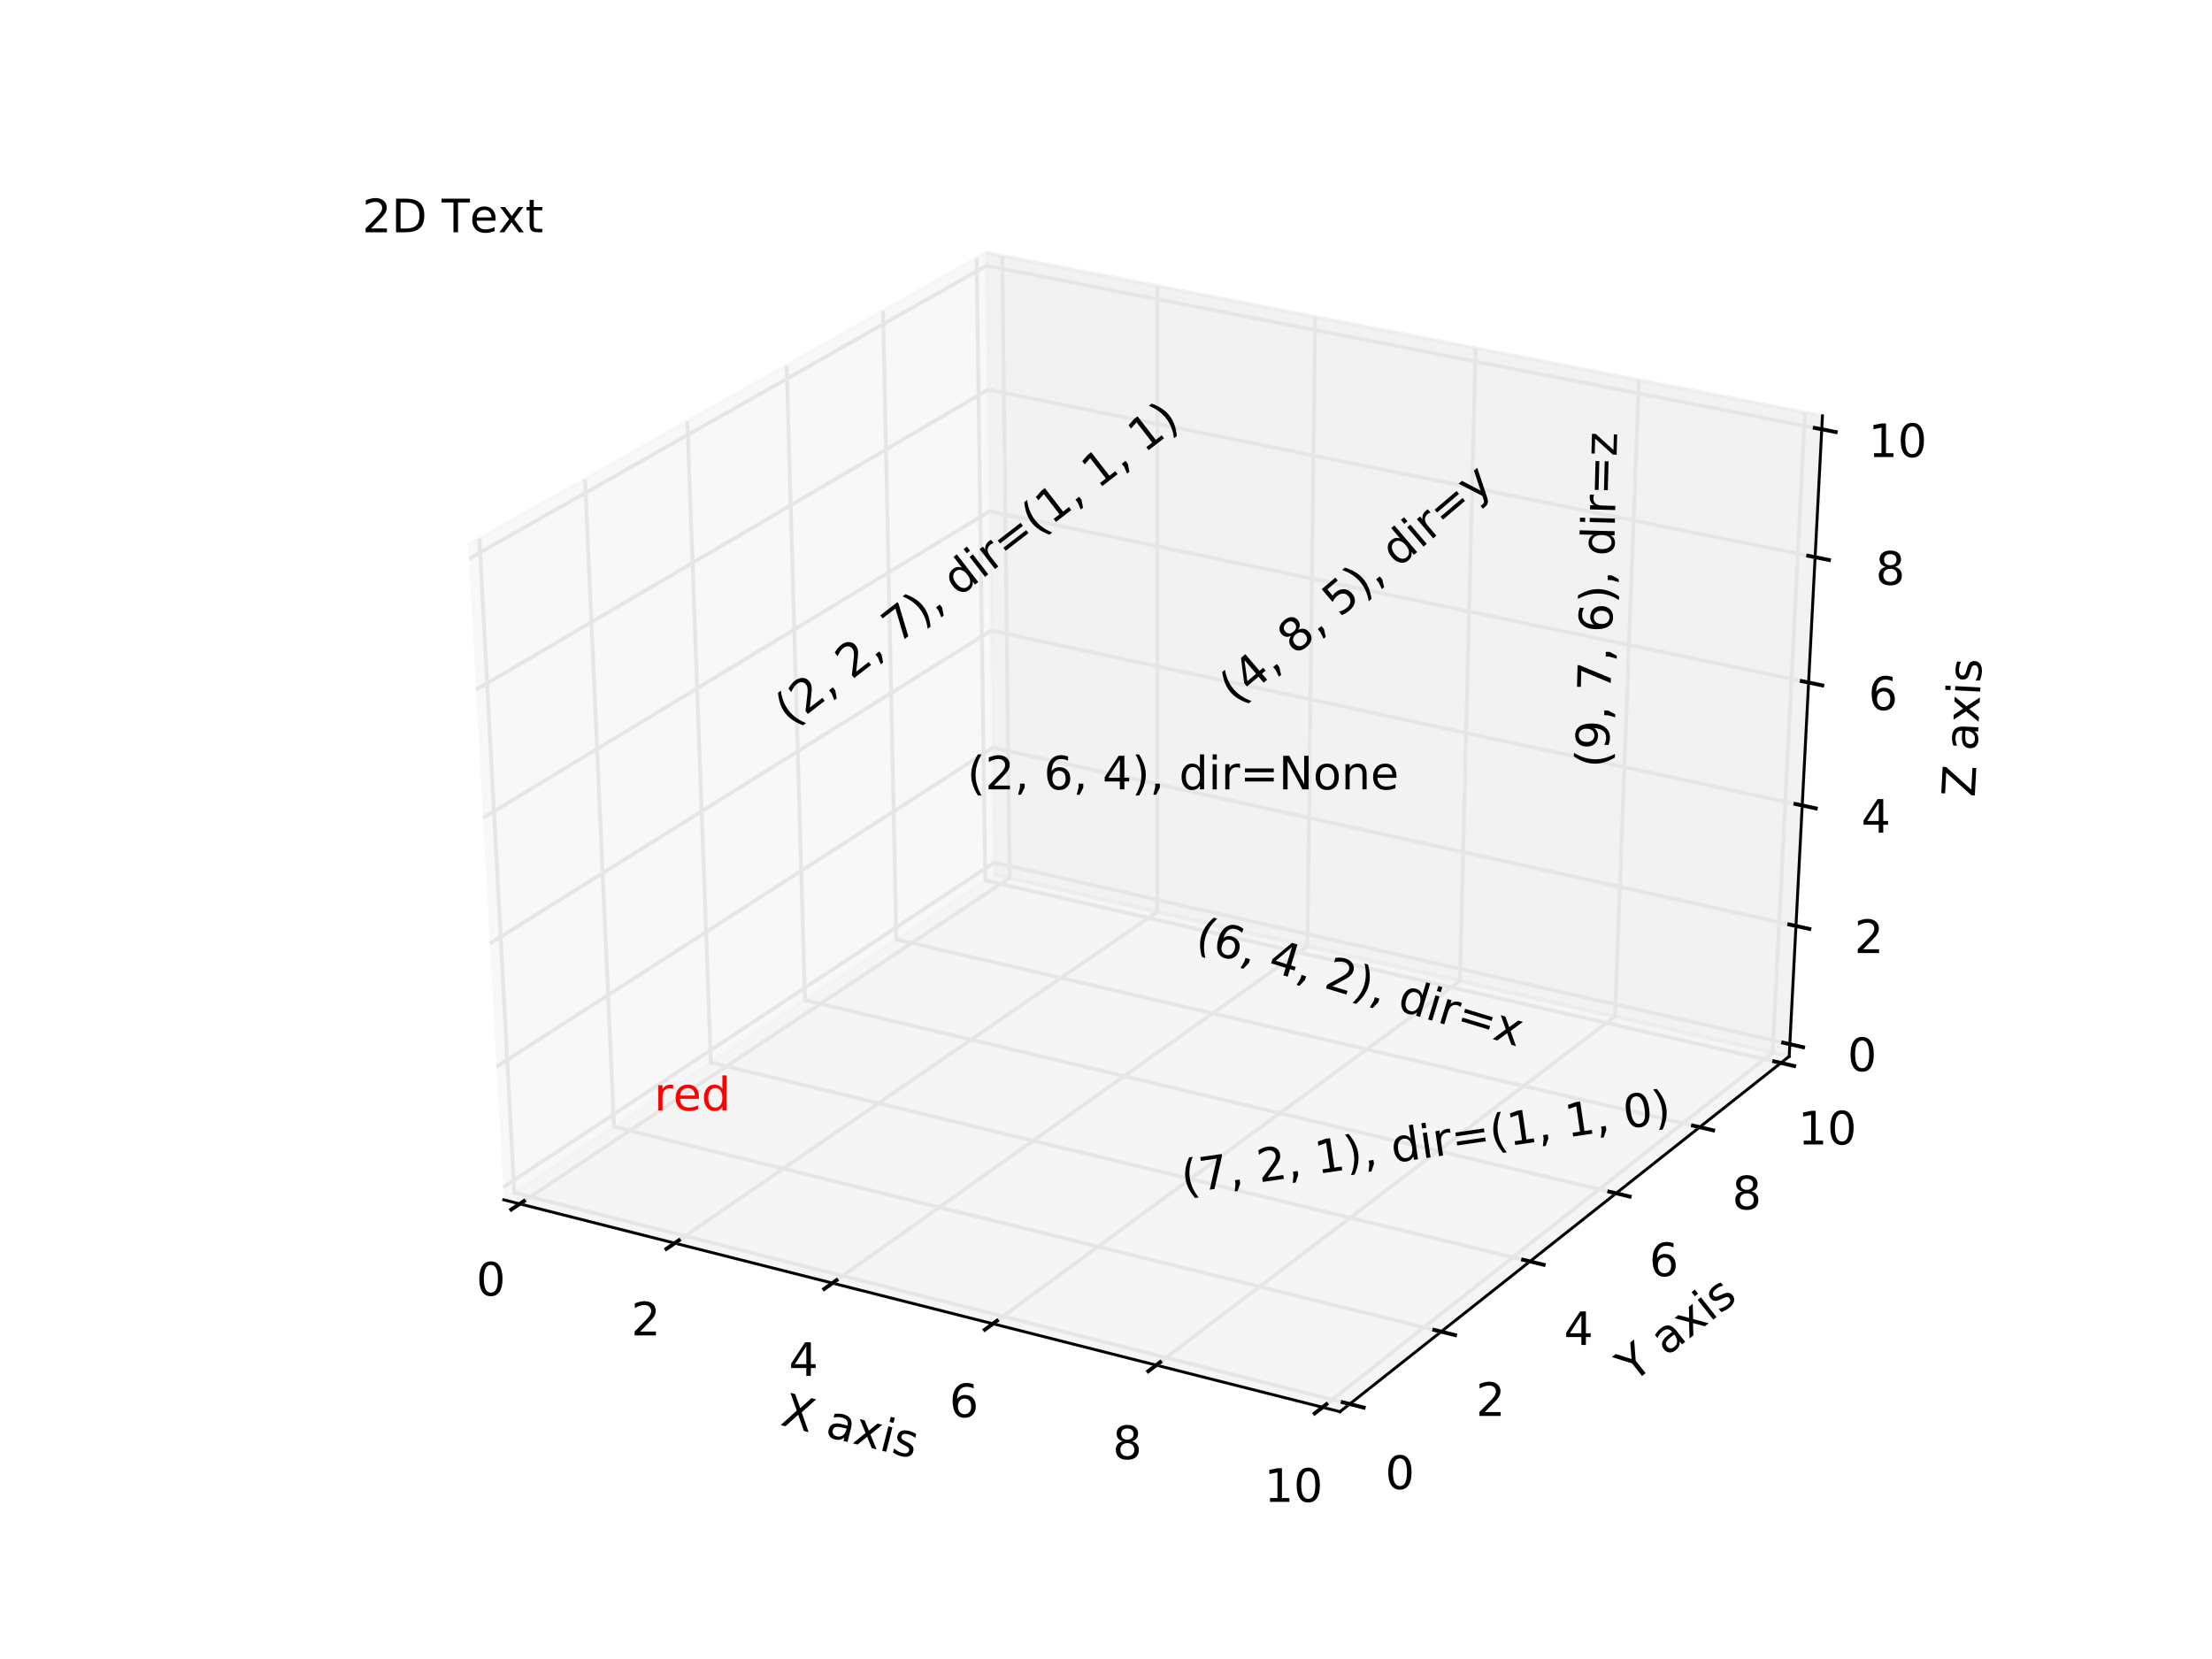 <svg xmlns="http://www.w3.org/2000/svg" xmlns:xlink="http://www.w3.org/1999/xlink" width="768" height="576" version="1.1" viewBox="0 0 576 432"><defs><style type="text/css">*{stroke-linecap:butt;stroke-linejoin:round}</style></defs><g id="figure_1"><g id="patch_1"><path d="M 0 432 L 576 432 L 576 0 L 0 0 z" style="fill:#fff"/></g><g id="patch_2"><path d="M 72 388.8 L 518.4 388.8 L 518.4 43.2 L 72 43.2 z" style="fill:#fff"/></g><g id="pane3d_1"><g id="patch_3"><path d="M 131.177 312.435 L 258.939 227.701 L 256.812 65.79 L 121.927 141.921" style="fill:#f2f2f2;opacity:.5;stroke:#f2f2f2;stroke-linejoin:miter"/></g></g><g id="pane3d_2"><g id="patch_4"><path d="M 258.939 227.701 L 465.902 275.073 L 474.561 108.279 L 256.812 65.79" style="fill:#e6e6e6;opacity:.5;stroke:#e6e6e6;stroke-linejoin:miter"/></g></g><g id="pane3d_3"><g id="patch_5"><path d="M 131.177 312.435 L 348.93 367.606 L 465.902 275.073 L 258.939 227.701" style="fill:#ececec;opacity:.5;stroke:#ececec;stroke-linejoin:miter"/></g></g><g id="axis3d_1"><g id="line2d_1"><path d="M 131.177 312.435 L 348.93 367.606" style="fill:none;stroke:#000;stroke-linecap:square;stroke-width:.75"/></g><g id="text_1"><defs><path id="DejaVuSans-88" d="M 6.297 72.906 L 16.891 72.906 L 35.016 45.797 L 53.219 72.906 L 63.812 72.906 L 40.375 37.891 L 65.375 0 L 54.781 0 L 34.281 31 L 13.625 0 L 2.984 0 L 29 38.922 z"/><path id="DejaVuSans-32"/><path id="DejaVuSans-97" d="M 34.281 27.484 Q 23.391 27.484 19.188 25 Q 14.984 22.516 14.984 16.5 Q 14.984 11.719 18.141 8.906 Q 21.297 6.109 26.703 6.109 Q 34.188 6.109 38.703 11.406 Q 43.219 16.703 43.219 25.484 L 43.219 27.484 z M 52.203 31.203 L 52.203 0 L 43.219 0 L 43.219 8.297 Q 40.141 3.328 35.547 0.953 Q 30.953 -1.422 24.312 -1.422 Q 15.922 -1.422 10.953 3.297 Q 6 8.016 6 15.922 Q 6 25.141 12.172 29.828 Q 18.359 34.516 30.609 34.516 L 43.219 34.516 L 43.219 35.406 Q 43.219 41.609 39.141 45 Q 35.062 48.391 27.688 48.391 Q 23 48.391 18.547 47.266 Q 14.109 46.141 10.016 43.891 L 10.016 52.203 Q 14.938 54.109 19.578 55.047 Q 24.219 56 28.609 56 Q 40.484 56 46.344 49.844 Q 52.203 43.703 52.203 31.203 z"/><path id="DejaVuSans-120" d="M 54.891 54.688 L 35.109 28.078 L 55.906 0 L 45.312 0 L 29.391 21.484 L 13.484 0 L 2.875 0 L 24.125 28.609 L 4.688 54.688 L 15.281 54.688 L 29.781 35.203 L 44.281 54.688 z"/><path id="DejaVuSans-105" d="M 9.422 54.688 L 18.406 54.688 L 18.406 0 L 9.422 0 z M 9.422 75.984 L 18.406 75.984 L 18.406 64.594 L 9.422 64.594 z"/><path id="DejaVuSans-115" d="M 44.281 53.078 L 44.281 44.578 Q 40.484 46.531 36.375 47.5 Q 32.281 48.484 27.875 48.484 Q 21.188 48.484 17.844 46.438 Q 14.5 44.391 14.5 40.281 Q 14.5 37.156 16.891 35.375 Q 19.281 33.594 26.516 31.984 L 29.594 31.297 Q 39.156 29.25 43.188 25.516 Q 47.219 21.781 47.219 15.094 Q 47.219 7.469 41.188 3.016 Q 35.156 -1.422 24.609 -1.422 Q 20.219 -1.422 15.453 -0.562 Q 10.688 0.297 5.422 2 L 5.422 11.281 Q 10.406 8.688 15.234 7.391 Q 20.062 6.109 24.812 6.109 Q 31.156 6.109 34.562 8.281 Q 37.984 10.453 37.984 14.406 Q 37.984 18.062 35.516 20.016 Q 33.062 21.969 24.703 23.781 L 21.578 24.516 Q 13.234 26.266 9.516 29.906 Q 5.812 33.547 5.812 39.891 Q 5.812 47.609 11.281 51.797 Q 16.75 56 26.812 56 Q 31.781 56 36.172 55.266 Q 40.578 54.547 44.281 53.078 z"/></defs><g transform="translate(202.95 370.992)rotate(-345.782)scale(0.12 -0.12)"><use xlink:href="#DejaVuSans-88"/><use x="68.506" xlink:href="#DejaVuSans-32"/><use x="100.293" xlink:href="#DejaVuSans-97"/><use x="161.572" xlink:href="#DejaVuSans-120"/><use x="220.752" xlink:href="#DejaVuSans-105"/><use x="248.535" xlink:href="#DejaVuSans-115"/></g></g><g id="Line3DCollection_1"><path d="M 135.341 313.49 L 262.91 228.61 L 260.981 66.603" style="fill:none;stroke:#e6e6e6"/><path d="M 175.7 323.715 L 301.369 237.413 L 301.376 74.486" style="fill:none;stroke:#e6e6e6"/><path d="M 216.764 334.119 L 340.45 246.358 L 342.458 82.502" style="fill:none;stroke:#e6e6e6"/><path d="M 258.551 344.707 L 380.17 255.45 L 384.246 90.656" style="fill:none;stroke:#e6e6e6"/><path d="M 301.082 355.483 L 420.543 264.691 L 426.757 98.951" style="fill:none;stroke:#e6e6e6"/><path d="M 344.375 366.452 L 461.587 274.085 L 470.012 107.391" style="fill:none;stroke:#e6e6e6"/></g><g id="xtick_1"><g id="line2d_2"><path d="M 136.44 312.758 L 133.139 314.955" style="fill:none;stroke:#000;stroke-linecap:square"/></g><g id="text_2"><defs><path id="DejaVuSans-48" d="M 31.781 66.406 Q 24.172 66.406 20.328 58.906 Q 16.5 51.422 16.5 36.375 Q 16.5 21.391 20.328 13.891 Q 24.172 6.391 31.781 6.391 Q 39.453 6.391 43.281 13.891 Q 47.125 21.391 47.125 36.375 Q 47.125 51.422 43.281 58.906 Q 39.453 66.406 31.781 66.406 z M 31.781 74.219 Q 44.047 74.219 50.516 64.516 Q 56.984 54.828 56.984 36.375 Q 56.984 17.969 50.516 8.266 Q 44.047 -1.422 31.781 -1.422 Q 19.531 -1.422 13.062 8.266 Q 6.594 17.969 6.594 36.375 Q 6.594 54.828 13.062 64.516 Q 19.531 74.219 31.781 74.219 z"/></defs><g transform="translate(124.014 337.365)scale(0.12 -0.12)"><use xlink:href="#DejaVuSans-48"/></g></g></g><g id="xtick_2"><g id="line2d_3"><path d="M 176.783 322.971 L 173.529 325.206" style="fill:none;stroke:#000;stroke-linecap:square"/></g><g id="text_3"><defs><path id="DejaVuSans-50" d="M 19.188 8.297 L 53.609 8.297 L 53.609 0 L 7.328 0 L 7.328 8.297 Q 12.938 14.109 22.625 23.891 Q 32.328 33.688 34.812 36.531 Q 39.547 41.844 41.422 45.531 Q 43.312 49.219 43.312 52.781 Q 43.312 58.594 39.234 62.25 Q 35.156 65.922 28.609 65.922 Q 23.969 65.922 18.812 64.312 Q 13.672 62.703 7.812 59.422 L 7.812 69.391 Q 13.766 71.781 18.938 73 Q 24.125 74.219 28.422 74.219 Q 39.75 74.219 46.484 68.547 Q 53.219 62.891 53.219 53.422 Q 53.219 48.922 51.531 44.891 Q 49.859 40.875 45.406 35.406 Q 44.188 33.984 37.641 27.219 Q 31.109 20.453 19.188 8.297 z"/></defs><g transform="translate(164.369 347.734)scale(0.12 -0.12)"><use xlink:href="#DejaVuSans-50"/></g></g></g><g id="xtick_3"><g id="line2d_4"><path d="M 217.83 333.363 L 214.626 335.636" style="fill:none;stroke:#000;stroke-linecap:square"/></g><g id="text_4"><defs><path id="DejaVuSans-52" d="M 37.797 64.312 L 12.891 25.391 L 37.797 25.391 z M 35.203 72.906 L 47.609 72.906 L 47.609 25.391 L 58.016 25.391 L 58.016 17.188 L 47.609 17.188 L 47.609 0 L 37.797 0 L 37.797 17.188 L 4.891 17.188 L 4.891 26.703 z"/></defs><g transform="translate(205.429 358.285)scale(0.12 -0.12)"><use xlink:href="#DejaVuSans-52"/></g></g></g><g id="xtick_4"><g id="line2d_5"><path d="M 259.601 343.937 L 256.448 346.251" style="fill:none;stroke:#000;stroke-linecap:square"/></g><g id="text_5"><defs><path id="DejaVuSans-54" d="M 33.016 40.375 Q 26.375 40.375 22.484 35.828 Q 18.609 31.297 18.609 23.391 Q 18.609 15.531 22.484 10.953 Q 26.375 6.391 33.016 6.391 Q 39.656 6.391 43.531 10.953 Q 47.406 15.531 47.406 23.391 Q 47.406 31.297 43.531 35.828 Q 39.656 40.375 33.016 40.375 z M 52.594 71.297 L 52.594 62.312 Q 48.875 64.062 45.094 64.984 Q 41.312 65.922 37.594 65.922 Q 27.828 65.922 22.672 59.328 Q 17.531 52.734 16.797 39.406 Q 19.672 43.656 24.016 45.922 Q 28.375 48.188 33.594 48.188 Q 44.578 48.188 50.953 41.516 Q 57.328 34.859 57.328 23.391 Q 57.328 12.156 50.688 5.359 Q 44.047 -1.422 33.016 -1.422 Q 20.359 -1.422 13.672 8.266 Q 6.984 17.969 6.984 36.375 Q 6.984 53.656 15.188 63.938 Q 23.391 74.219 37.203 74.219 Q 40.922 74.219 44.703 73.484 Q 48.484 72.75 52.594 71.297 z"/></defs><g transform="translate(247.215 369.022)scale(0.12 -0.12)"><use xlink:href="#DejaVuSans-54"/></g></g></g><g id="xtick_5"><g id="line2d_6"><path d="M 302.113 354.699 L 299.014 357.054" style="fill:none;stroke:#000;stroke-linecap:square"/></g><g id="text_6"><defs><path id="DejaVuSans-56" d="M 31.781 34.625 Q 24.75 34.625 20.719 30.859 Q 16.703 27.094 16.703 20.516 Q 16.703 13.922 20.719 10.156 Q 24.75 6.391 31.781 6.391 Q 38.812 6.391 42.859 10.172 Q 46.922 13.969 46.922 20.516 Q 46.922 27.094 42.891 30.859 Q 38.875 34.625 31.781 34.625 z M 21.922 38.812 Q 15.578 40.375 12.031 44.719 Q 8.5 49.078 8.5 55.328 Q 8.5 64.062 14.719 69.141 Q 20.953 74.219 31.781 74.219 Q 42.672 74.219 48.875 69.141 Q 55.078 64.062 55.078 55.328 Q 55.078 49.078 51.531 44.719 Q 48 40.375 41.703 38.812 Q 48.828 37.156 52.797 32.312 Q 56.781 27.484 56.781 20.516 Q 56.781 9.906 50.312 4.234 Q 43.844 -1.422 31.781 -1.422 Q 19.734 -1.422 13.25 4.234 Q 6.781 9.906 6.781 20.516 Q 6.781 27.484 10.781 32.312 Q 14.797 37.156 21.922 38.812 z M 18.312 54.391 Q 18.312 48.734 21.844 45.562 Q 25.391 42.391 31.781 42.391 Q 38.141 42.391 41.719 45.562 Q 45.312 48.734 45.312 54.391 Q 45.312 60.062 41.719 63.234 Q 38.141 66.406 31.781 66.406 Q 25.391 66.406 21.844 63.234 Q 18.312 60.062 18.312 54.391 z"/></defs><g transform="translate(289.745 379.95)scale(0.12 -0.12)"><use xlink:href="#DejaVuSans-56"/></g></g></g><g id="xtick_6"><g id="line2d_7"><path d="M 345.388 365.654 L 342.345 368.052" style="fill:none;stroke:#000;stroke-linecap:square"/></g><g id="text_7"><defs><path id="DejaVuSans-49" d="M 12.406 8.297 L 28.516 8.297 L 28.516 63.922 L 10.984 60.406 L 10.984 69.391 L 28.422 72.906 L 38.281 72.906 L 38.281 8.297 L 54.391 8.297 L 54.391 0 L 12.406 0 z"/></defs><g transform="translate(329.221 391.074)scale(0.12 -0.12)"><use xlink:href="#DejaVuSans-49"/><use x="63.623" xlink:href="#DejaVuSans-48"/></g></g></g></g><g id="axis3d_2"><g id="line2d_8"><path d="M 465.902 275.073 L 348.93 367.606" style="fill:none;stroke:#000;stroke-linecap:square;stroke-width:.75"/></g><g id="text_8"><defs><path id="DejaVuSans-89" d="M -0.203 72.906 L 10.406 72.906 L 30.609 42.922 L 50.688 72.906 L 61.281 72.906 L 35.5 34.719 L 35.5 0 L 25.594 0 L 25.594 34.719 z"/></defs><g transform="translate(425.176 360.213)rotate(-38.347)scale(0.12 -0.12)"><use xlink:href="#DejaVuSans-89"/><use x="61.084" xlink:href="#DejaVuSans-32"/><use x="92.871" xlink:href="#DejaVuSans-97"/><use x="154.15" xlink:href="#DejaVuSans-120"/><use x="213.33" xlink:href="#DejaVuSans-105"/><use x="241.113" xlink:href="#DejaVuSans-115"/></g></g><g id="Line3DCollection_2"><path d="M 124.84 140.277 L 133.926 310.612 L 351.455 365.609" style="fill:none;stroke:#e6e6e6"/><path d="M 152.33 124.761 L 159.888 293.393 L 375.284 346.758" style="fill:none;stroke:#e6e6e6"/><path d="M 178.986 109.716 L 185.102 276.671 L 398.396 328.475" style="fill:none;stroke:#e6e6e6"/><path d="M 204.846 95.12 L 209.599 260.424 L 420.821 310.734" style="fill:none;stroke:#e6e6e6"/><path d="M 229.944 80.955 L 233.41 244.632 L 442.592 293.513" style="fill:none;stroke:#e6e6e6"/><path d="M 254.314 67.2 L 256.564 229.276 L 463.734 276.787" style="fill:none;stroke:#e6e6e6"/></g><g id="xtick_7"><g id="line2d_9"><path d="M 349.634 365.149 L 355.1 366.531" style="fill:none;stroke:#000;stroke-linecap:square"/></g><g id="text_9"><g transform="translate(360.721 387.737)scale(0.12 -0.12)"><use xlink:href="#DejaVuSans-48"/></g></g></g><g id="xtick_8"><g id="line2d_10"><path d="M 373.482 346.312 L 378.891 347.652" style="fill:none;stroke:#000;stroke-linecap:square"/></g><g id="text_10"><g transform="translate(384.341 368.695)scale(0.12 -0.12)"><use xlink:href="#DejaVuSans-50"/></g></g></g><g id="xtick_9"><g id="line2d_11"><path d="M 396.613 328.042 L 401.965 329.342" style="fill:none;stroke:#000;stroke-linecap:square"/></g><g id="text_11"><g transform="translate(407.249 350.227)scale(0.12 -0.12)"><use xlink:href="#DejaVuSans-52"/></g></g></g><g id="xtick_10"><g id="line2d_12"><path d="M 419.057 310.314 L 424.354 311.576" style="fill:none;stroke:#000;stroke-linecap:square"/></g><g id="text_12"><g transform="translate(429.478 332.306)scale(0.12 -0.12)"><use xlink:href="#DejaVuSans-54"/></g></g></g><g id="xtick_11"><g id="line2d_13"><path d="M 440.845 293.105 L 446.088 294.33" style="fill:none;stroke:#000;stroke-linecap:square"/></g><g id="text_13"><g transform="translate(451.057 314.909)scale(0.12 -0.12)"><use xlink:href="#DejaVuSans-56"/></g></g></g><g id="xtick_12"><g id="line2d_14"><path d="M 462.006 276.391 L 467.195 277.581" style="fill:none;stroke:#000;stroke-linecap:square"/></g><g id="text_14"><g transform="translate(468.197 298.013)scale(0.12 -0.12)"><use xlink:href="#DejaVuSans-49"/><use x="63.623" xlink:href="#DejaVuSans-48"/></g></g></g></g><g id="axis3d_3"><g id="line2d_15"><path d="M 465.902 275.073 L 474.561 108.279" style="fill:none;stroke:#000;stroke-linecap:square;stroke-width:.75"/></g><g id="text_15"><defs><path id="DejaVuSans-90" d="M 5.609 72.906 L 62.891 72.906 L 62.891 65.375 L 16.797 8.297 L 64.016 8.297 L 64.016 0 L 4.5 0 L 4.5 7.516 L 50.594 64.594 L 5.609 64.594 z"/></defs><g transform="translate(514.21 207.67)rotate(-87.028)scale(0.12 -0.12)"><use xlink:href="#DejaVuSans-90"/><use x="68.506" xlink:href="#DejaVuSans-32"/><use x="100.293" xlink:href="#DejaVuSans-97"/><use x="161.572" xlink:href="#DejaVuSans-120"/><use x="220.752" xlink:href="#DejaVuSans-105"/><use x="248.535" xlink:href="#DejaVuSans-115"/></g></g><g id="Line3DCollection_3"><path d="M 466.066 271.9 L 258.899 224.615 L 131.002 309.197" style="fill:none;stroke:#e6e6e6"/><path d="M 467.664 241.119 L 258.505 194.685 L 129.297 277.772" style="fill:none;stroke:#e6e6e6"/><path d="M 469.294 209.736 L 258.105 164.193 L 127.557 245.71" style="fill:none;stroke:#e6e6e6"/><path d="M 470.955 177.732 L 257.697 133.124 L 125.782 212.994" style="fill:none;stroke:#e6e6e6"/><path d="M 472.65 145.088 L 257.281 101.461 L 123.971 179.602" style="fill:none;stroke:#e6e6e6"/><path d="M 474.379 111.786 L 256.857 69.188 L 122.121 145.513" style="fill:none;stroke:#e6e6e6"/></g><g id="xtick_13"><g id="line2d_16"><path d="M 464.338 271.506 L 469.527 272.69" style="fill:none;stroke:#000;stroke-linecap:square"/></g><g id="text_16"><g transform="translate(481.091 278.921)scale(0.12 -0.12)"><use xlink:href="#DejaVuSans-48"/></g></g></g><g id="xtick_14"><g id="line2d_17"><path d="M 465.919 240.732 L 471.16 241.895" style="fill:none;stroke:#000;stroke-linecap:square"/></g><g id="text_17"><g transform="translate(482.868 248.177)scale(0.12 -0.12)"><use xlink:href="#DejaVuSans-50"/></g></g></g><g id="xtick_15"><g id="line2d_18"><path d="M 467.53 209.355 L 472.824 210.497" style="fill:none;stroke:#000;stroke-linecap:square"/></g><g id="text_18"><g transform="translate(484.68 216.832)scale(0.12 -0.12)"><use xlink:href="#DejaVuSans-52"/></g></g></g><g id="xtick_16"><g id="line2d_19"><path d="M 469.174 177.359 L 474.522 178.478" style="fill:none;stroke:#000;stroke-linecap:square"/></g><g id="text_19"><g transform="translate(486.528 184.869)scale(0.12 -0.12)"><use xlink:href="#DejaVuSans-54"/></g></g></g><g id="xtick_17"><g id="line2d_20"><path d="M 470.85 144.724 L 476.253 145.818" style="fill:none;stroke:#000;stroke-linecap:square"/></g><g id="text_20"><g transform="translate(488.413 152.268)scale(0.12 -0.12)"><use xlink:href="#DejaVuSans-56"/></g></g></g><g id="xtick_18"><g id="line2d_21"><path d="M 472.56 111.43 L 478.02 112.5" style="fill:none;stroke:#000;stroke-linecap:square"/></g><g id="text_21"><g transform="translate(486.518 119.011)scale(0.12 -0.12)"><use xlink:href="#DejaVuSans-49"/><use x="63.623" xlink:href="#DejaVuSans-48"/></g></g></g></g><g id="axes_1"><g id="text_22"><defs><path id="DejaVuSans-40" d="M 31 75.875 Q 24.469 64.656 21.281 53.656 Q 18.109 42.672 18.109 31.391 Q 18.109 20.125 21.312 9.062 Q 24.516 -2 31 -13.188 L 23.188 -13.188 Q 15.875 -1.703 12.234 9.375 Q 8.594 20.453 8.594 31.391 Q 8.594 42.281 12.203 53.312 Q 15.828 64.359 23.188 75.875 z"/><path id="DejaVuSans-44" d="M 11.719 12.406 L 22.016 12.406 L 22.016 4 L 14.016 -11.625 L 7.719 -11.625 L 11.719 4 z"/><path id="DejaVuSans-41" d="M 8.016 75.875 L 15.828 75.875 Q 23.141 64.359 26.781 53.312 Q 30.422 42.281 30.422 31.391 Q 30.422 20.453 26.781 9.375 Q 23.141 -1.703 15.828 -13.188 L 8.016 -13.188 Q 14.5 -2 17.703 9.062 Q 20.906 20.125 20.906 31.391 Q 20.906 42.672 17.703 53.656 Q 14.5 64.656 8.016 75.875 z"/><path id="DejaVuSans-100" d="M 45.406 46.391 L 45.406 75.984 L 54.391 75.984 L 54.391 0 L 45.406 0 L 45.406 8.203 Q 42.578 3.328 38.25 0.953 Q 33.938 -1.422 27.875 -1.422 Q 17.969 -1.422 11.734 6.484 Q 5.516 14.406 5.516 27.297 Q 5.516 40.188 11.734 48.094 Q 17.969 56 27.875 56 Q 33.938 56 38.25 53.625 Q 42.578 51.266 45.406 46.391 z M 14.797 27.297 Q 14.797 17.391 18.875 11.75 Q 22.953 6.109 30.078 6.109 Q 37.203 6.109 41.297 11.75 Q 45.406 17.391 45.406 27.297 Q 45.406 37.203 41.297 42.844 Q 37.203 48.484 30.078 48.484 Q 22.953 48.484 18.875 42.844 Q 14.797 37.203 14.797 27.297 z"/><path id="DejaVuSans-114" d="M 41.109 46.297 Q 39.594 47.172 37.812 47.578 Q 36.031 48 33.891 48 Q 26.266 48 22.188 43.047 Q 18.109 38.094 18.109 28.812 L 18.109 0 L 9.078 0 L 9.078 54.688 L 18.109 54.688 L 18.109 46.188 Q 20.953 51.172 25.484 53.578 Q 30.031 56 36.531 56 Q 37.453 56 38.578 55.875 Q 39.703 55.766 41.062 55.516 z"/><path id="DejaVuSans-61" d="M 10.594 45.406 L 73.188 45.406 L 73.188 37.203 L 10.594 37.203 z M 10.594 25.484 L 73.188 25.484 L 73.188 17.188 L 10.594 17.188 z"/><path id="DejaVuSans-78" d="M 9.812 72.906 L 23.094 72.906 L 55.422 11.922 L 55.422 72.906 L 64.984 72.906 L 64.984 0 L 51.703 0 L 19.391 60.984 L 19.391 0 L 9.812 0 z"/><path id="DejaVuSans-111" d="M 30.609 48.391 Q 23.391 48.391 19.188 42.75 Q 14.984 37.109 14.984 27.297 Q 14.984 17.484 19.156 11.844 Q 23.344 6.203 30.609 6.203 Q 37.797 6.203 41.984 11.859 Q 46.188 17.531 46.188 27.297 Q 46.188 37.016 41.984 42.703 Q 37.797 48.391 30.609 48.391 z M 30.609 56 Q 42.328 56 49.016 48.375 Q 55.719 40.766 55.719 27.297 Q 55.719 13.875 49.016 6.219 Q 42.328 -1.422 30.609 -1.422 Q 18.844 -1.422 12.172 6.219 Q 5.516 13.875 5.516 27.297 Q 5.516 40.766 12.172 48.375 Q 18.844 56 30.609 56 z"/><path id="DejaVuSans-110" d="M 54.891 33.016 L 54.891 0 L 45.906 0 L 45.906 32.719 Q 45.906 40.484 42.875 44.328 Q 39.844 48.188 33.797 48.188 Q 26.516 48.188 22.312 43.547 Q 18.109 38.922 18.109 30.906 L 18.109 0 L 9.078 0 L 9.078 54.688 L 18.109 54.688 L 18.109 46.188 Q 21.344 51.125 25.703 53.562 Q 30.078 56 35.797 56 Q 45.219 56 50.047 50.172 Q 54.891 44.344 54.891 33.016 z"/><path id="DejaVuSans-101" d="M 56.203 29.594 L 56.203 25.203 L 14.891 25.203 Q 15.484 15.922 20.484 11.062 Q 25.484 6.203 34.422 6.203 Q 39.594 6.203 44.453 7.469 Q 49.312 8.734 54.109 11.281 L 54.109 2.781 Q 49.266 0.734 44.188 -0.344 Q 39.109 -1.422 33.891 -1.422 Q 20.797 -1.422 13.156 6.188 Q 5.516 13.812 5.516 26.812 Q 5.516 40.234 12.766 48.109 Q 20.016 56 32.328 56 Q 43.359 56 49.781 48.891 Q 56.203 41.797 56.203 29.594 z M 47.219 32.234 Q 47.125 39.594 43.094 43.984 Q 39.062 48.391 32.422 48.391 Q 24.906 48.391 20.391 44.141 Q 15.875 39.891 15.188 32.172 z"/></defs><g transform="translate(251.865 205.555)scale(0.12 -0.12)"><use xlink:href="#DejaVuSans-40"/><use x="39.014" xlink:href="#DejaVuSans-50"/><use x="102.637" xlink:href="#DejaVuSans-44"/><use x="134.424" xlink:href="#DejaVuSans-32"/><use x="166.211" xlink:href="#DejaVuSans-54"/><use x="229.834" xlink:href="#DejaVuSans-44"/><use x="261.621" xlink:href="#DejaVuSans-32"/><use x="293.408" xlink:href="#DejaVuSans-52"/><use x="357.031" xlink:href="#DejaVuSans-41"/><use x="396.045" xlink:href="#DejaVuSans-44"/><use x="427.832" xlink:href="#DejaVuSans-32"/><use x="459.619" xlink:href="#DejaVuSans-100"/><use x="523.096" xlink:href="#DejaVuSans-105"/><use x="550.879" xlink:href="#DejaVuSans-114"/><use x="591.992" xlink:href="#DejaVuSans-61"/><use x="675.781" xlink:href="#DejaVuSans-78"/><use x="750.586" xlink:href="#DejaVuSans-111"/><use x="811.768" xlink:href="#DejaVuSans-110"/><use x="875.146" xlink:href="#DejaVuSans-101"/></g></g><g id="text_23"><g transform="translate(310.764 246.85)rotate(-343.066)scale(0.12 -0.12)"><use xlink:href="#DejaVuSans-40"/><use x="39.014" xlink:href="#DejaVuSans-54"/><use x="102.637" xlink:href="#DejaVuSans-44"/><use x="134.424" xlink:href="#DejaVuSans-32"/><use x="166.211" xlink:href="#DejaVuSans-52"/><use x="229.834" xlink:href="#DejaVuSans-44"/><use x="261.621" xlink:href="#DejaVuSans-32"/><use x="293.408" xlink:href="#DejaVuSans-50"/><use x="357.031" xlink:href="#DejaVuSans-41"/><use x="396.045" xlink:href="#DejaVuSans-44"/><use x="427.832" xlink:href="#DejaVuSans-32"/><use x="459.619" xlink:href="#DejaVuSans-100"/><use x="523.096" xlink:href="#DejaVuSans-105"/><use x="550.879" xlink:href="#DejaVuSans-114"/><use x="591.992" xlink:href="#DejaVuSans-61"/><use x="675.781" xlink:href="#DejaVuSans-120"/></g></g><g id="text_24"><defs><path id="DejaVuSans-53" d="M 10.797 72.906 L 49.516 72.906 L 49.516 64.594 L 19.828 64.594 L 19.828 46.734 Q 21.969 47.469 24.109 47.828 Q 26.266 48.188 28.422 48.188 Q 40.625 48.188 47.75 41.5 Q 54.891 34.812 54.891 23.391 Q 54.891 11.625 47.562 5.094 Q 40.234 -1.422 26.906 -1.422 Q 22.312 -1.422 17.547 -0.641 Q 12.797 0.141 7.719 1.703 L 7.719 11.625 Q 12.109 9.234 16.797 8.062 Q 21.484 6.891 26.703 6.891 Q 35.156 6.891 40.078 11.328 Q 45.016 15.766 45.016 23.391 Q 45.016 31 40.078 35.438 Q 35.156 39.891 26.703 39.891 Q 22.75 39.891 18.812 39.016 Q 14.891 38.141 10.797 36.281 z"/><path id="DejaVuSans-121" d="M 32.172 -5.078 Q 28.375 -14.844 24.75 -17.812 Q 21.141 -20.797 15.094 -20.797 L 7.906 -20.797 L 7.906 -13.281 L 13.188 -13.281 Q 16.891 -13.281 18.938 -11.516 Q 21 -9.766 23.484 -3.219 L 25.094 0.875 L 2.984 54.688 L 12.5 54.688 L 29.594 11.922 L 46.688 54.688 L 56.203 54.688 z"/></defs><g transform="translate(322.041 183.743)rotate(-40.407)scale(0.12 -0.12)"><use xlink:href="#DejaVuSans-40"/><use x="39.014" xlink:href="#DejaVuSans-52"/><use x="102.637" xlink:href="#DejaVuSans-44"/><use x="134.424" xlink:href="#DejaVuSans-32"/><use x="166.211" xlink:href="#DejaVuSans-56"/><use x="229.834" xlink:href="#DejaVuSans-44"/><use x="261.621" xlink:href="#DejaVuSans-32"/><use x="293.408" xlink:href="#DejaVuSans-53"/><use x="357.031" xlink:href="#DejaVuSans-41"/><use x="396.045" xlink:href="#DejaVuSans-44"/><use x="427.832" xlink:href="#DejaVuSans-32"/><use x="459.619" xlink:href="#DejaVuSans-100"/><use x="523.096" xlink:href="#DejaVuSans-105"/><use x="550.879" xlink:href="#DejaVuSans-114"/><use x="591.992" xlink:href="#DejaVuSans-61"/><use x="675.781" xlink:href="#DejaVuSans-121"/></g></g><g id="text_25"><defs><path id="DejaVuSans-57" d="M 10.984 1.516 L 10.984 10.5 Q 14.703 8.734 18.5 7.812 Q 22.312 6.891 25.984 6.891 Q 35.75 6.891 40.891 13.453 Q 46.047 20.016 46.781 33.406 Q 43.953 29.203 39.594 26.953 Q 35.25 24.703 29.984 24.703 Q 19.047 24.703 12.672 31.312 Q 6.297 37.938 6.297 49.422 Q 6.297 60.641 12.938 67.422 Q 19.578 74.219 30.609 74.219 Q 43.266 74.219 49.922 64.516 Q 56.594 54.828 56.594 36.375 Q 56.594 19.141 48.406 8.859 Q 40.234 -1.422 26.422 -1.422 Q 22.703 -1.422 18.891 -0.688 Q 15.094 0.047 10.984 1.516 z M 30.609 32.422 Q 37.25 32.422 41.125 36.953 Q 45.016 41.5 45.016 49.422 Q 45.016 57.281 41.125 61.844 Q 37.25 66.406 30.609 66.406 Q 23.969 66.406 20.094 61.844 Q 16.219 57.281 16.219 49.422 Q 16.219 41.5 20.094 36.953 Q 23.969 32.422 30.609 32.422 z"/><path id="DejaVuSans-55" d="M 8.203 72.906 L 55.078 72.906 L 55.078 68.703 L 28.609 0 L 18.312 0 L 43.219 64.594 L 8.203 64.594 z"/><path id="DejaVuSans-122" d="M 5.516 54.688 L 48.188 54.688 L 48.188 46.484 L 14.406 7.172 L 48.188 7.172 L 48.188 0 L 4.297 0 L 4.297 8.203 L 38.094 47.516 L 5.516 47.516 z"/></defs><g transform="translate(418.859 199.985)rotate(-88.519)scale(0.12 -0.12)"><use xlink:href="#DejaVuSans-40"/><use x="39.014" xlink:href="#DejaVuSans-57"/><use x="102.637" xlink:href="#DejaVuSans-44"/><use x="134.424" xlink:href="#DejaVuSans-32"/><use x="166.211" xlink:href="#DejaVuSans-55"/><use x="229.834" xlink:href="#DejaVuSans-44"/><use x="261.621" xlink:href="#DejaVuSans-32"/><use x="293.408" xlink:href="#DejaVuSans-54"/><use x="357.031" xlink:href="#DejaVuSans-41"/><use x="396.045" xlink:href="#DejaVuSans-44"/><use x="427.832" xlink:href="#DejaVuSans-32"/><use x="459.619" xlink:href="#DejaVuSans-100"/><use x="523.096" xlink:href="#DejaVuSans-105"/><use x="550.879" xlink:href="#DejaVuSans-114"/><use x="591.992" xlink:href="#DejaVuSans-61"/><use x="675.781" xlink:href="#DejaVuSans-122"/></g></g><g id="text_26"><g transform="translate(308.216 310.787)rotate(-8.329)scale(0.12 -0.12)"><use xlink:href="#DejaVuSans-40"/><use x="39.014" xlink:href="#DejaVuSans-55"/><use x="102.637" xlink:href="#DejaVuSans-44"/><use x="134.424" xlink:href="#DejaVuSans-32"/><use x="166.211" xlink:href="#DejaVuSans-50"/><use x="229.834" xlink:href="#DejaVuSans-44"/><use x="261.621" xlink:href="#DejaVuSans-32"/><use x="293.408" xlink:href="#DejaVuSans-49"/><use x="357.031" xlink:href="#DejaVuSans-41"/><use x="396.045" xlink:href="#DejaVuSans-44"/><use x="427.832" xlink:href="#DejaVuSans-32"/><use x="459.619" xlink:href="#DejaVuSans-100"/><use x="523.096" xlink:href="#DejaVuSans-105"/><use x="550.879" xlink:href="#DejaVuSans-114"/><use x="591.992" xlink:href="#DejaVuSans-61"/><use x="675.781" xlink:href="#DejaVuSans-40"/><use x="714.795" xlink:href="#DejaVuSans-49"/><use x="778.418" xlink:href="#DejaVuSans-44"/><use x="810.205" xlink:href="#DejaVuSans-32"/><use x="841.992" xlink:href="#DejaVuSans-49"/><use x="905.615" xlink:href="#DejaVuSans-44"/><use x="937.402" xlink:href="#DejaVuSans-32"/><use x="969.189" xlink:href="#DejaVuSans-48"/><use x="1032.813" xlink:href="#DejaVuSans-41"/></g></g><g id="text_27"><g transform="translate(205.96 189.312)rotate(-37.736)scale(0.12 -0.12)"><use xlink:href="#DejaVuSans-40"/><use x="39.014" xlink:href="#DejaVuSans-50"/><use x="102.637" xlink:href="#DejaVuSans-44"/><use x="134.424" xlink:href="#DejaVuSans-32"/><use x="166.211" xlink:href="#DejaVuSans-50"/><use x="229.834" xlink:href="#DejaVuSans-44"/><use x="261.621" xlink:href="#DejaVuSans-32"/><use x="293.408" xlink:href="#DejaVuSans-55"/><use x="357.031" xlink:href="#DejaVuSans-41"/><use x="396.045" xlink:href="#DejaVuSans-44"/><use x="427.832" xlink:href="#DejaVuSans-32"/><use x="459.619" xlink:href="#DejaVuSans-100"/><use x="523.096" xlink:href="#DejaVuSans-105"/><use x="550.879" xlink:href="#DejaVuSans-114"/><use x="591.992" xlink:href="#DejaVuSans-61"/><use x="675.781" xlink:href="#DejaVuSans-40"/><use x="714.795" xlink:href="#DejaVuSans-49"/><use x="778.418" xlink:href="#DejaVuSans-44"/><use x="810.205" xlink:href="#DejaVuSans-32"/><use x="841.992" xlink:href="#DejaVuSans-49"/><use x="905.615" xlink:href="#DejaVuSans-44"/><use x="937.402" xlink:href="#DejaVuSans-32"/><use x="969.189" xlink:href="#DejaVuSans-49"/><use x="1032.813" xlink:href="#DejaVuSans-41"/></g></g><g id="text_28"><g style="fill:red" transform="translate(170.343 289.149)scale(0.12 -0.12)"><use xlink:href="#DejaVuSans-114"/><use x="41.082" xlink:href="#DejaVuSans-101"/><use x="102.605" xlink:href="#DejaVuSans-100"/></g></g><g id="text_29"><defs><path id="DejaVuSans-68" d="M 19.672 64.797 L 19.672 8.109 L 31.594 8.109 Q 46.688 8.109 53.688 14.938 Q 60.688 21.781 60.688 36.531 Q 60.688 51.172 53.688 57.984 Q 46.688 64.797 31.594 64.797 z M 9.812 72.906 L 30.078 72.906 Q 51.266 72.906 61.172 64.094 Q 71.094 55.281 71.094 36.531 Q 71.094 17.672 61.125 8.828 Q 51.172 0 30.078 0 L 9.812 0 z"/><path id="DejaVuSans-84" d="M -0.297 72.906 L 61.375 72.906 L 61.375 64.594 L 35.5 64.594 L 35.5 0 L 25.594 0 L 25.594 64.594 L -0.297 64.594 z"/><path id="DejaVuSans-116" d="M 18.312 70.219 L 18.312 54.688 L 36.812 54.688 L 36.812 47.703 L 18.312 47.703 L 18.312 18.016 Q 18.312 11.328 20.141 9.422 Q 21.969 7.516 27.594 7.516 L 36.812 7.516 L 36.812 0 L 27.594 0 Q 17.188 0 13.234 3.875 Q 9.281 7.766 9.281 18.016 L 9.281 47.703 L 2.688 47.703 L 2.688 54.688 L 9.281 54.688 L 9.281 70.219 z"/></defs><g transform="translate(94.32 60.48)scale(0.12 -0.12)"><use xlink:href="#DejaVuSans-50"/><use x="63.623" xlink:href="#DejaVuSans-68"/><use x="140.625" xlink:href="#DejaVuSans-32"/><use x="172.412" xlink:href="#DejaVuSans-84"/><use x="233.23" xlink:href="#DejaVuSans-101"/><use x="294.738" xlink:href="#DejaVuSans-120"/><use x="353.918" xlink:href="#DejaVuSans-116"/></g></g></g></g></svg>